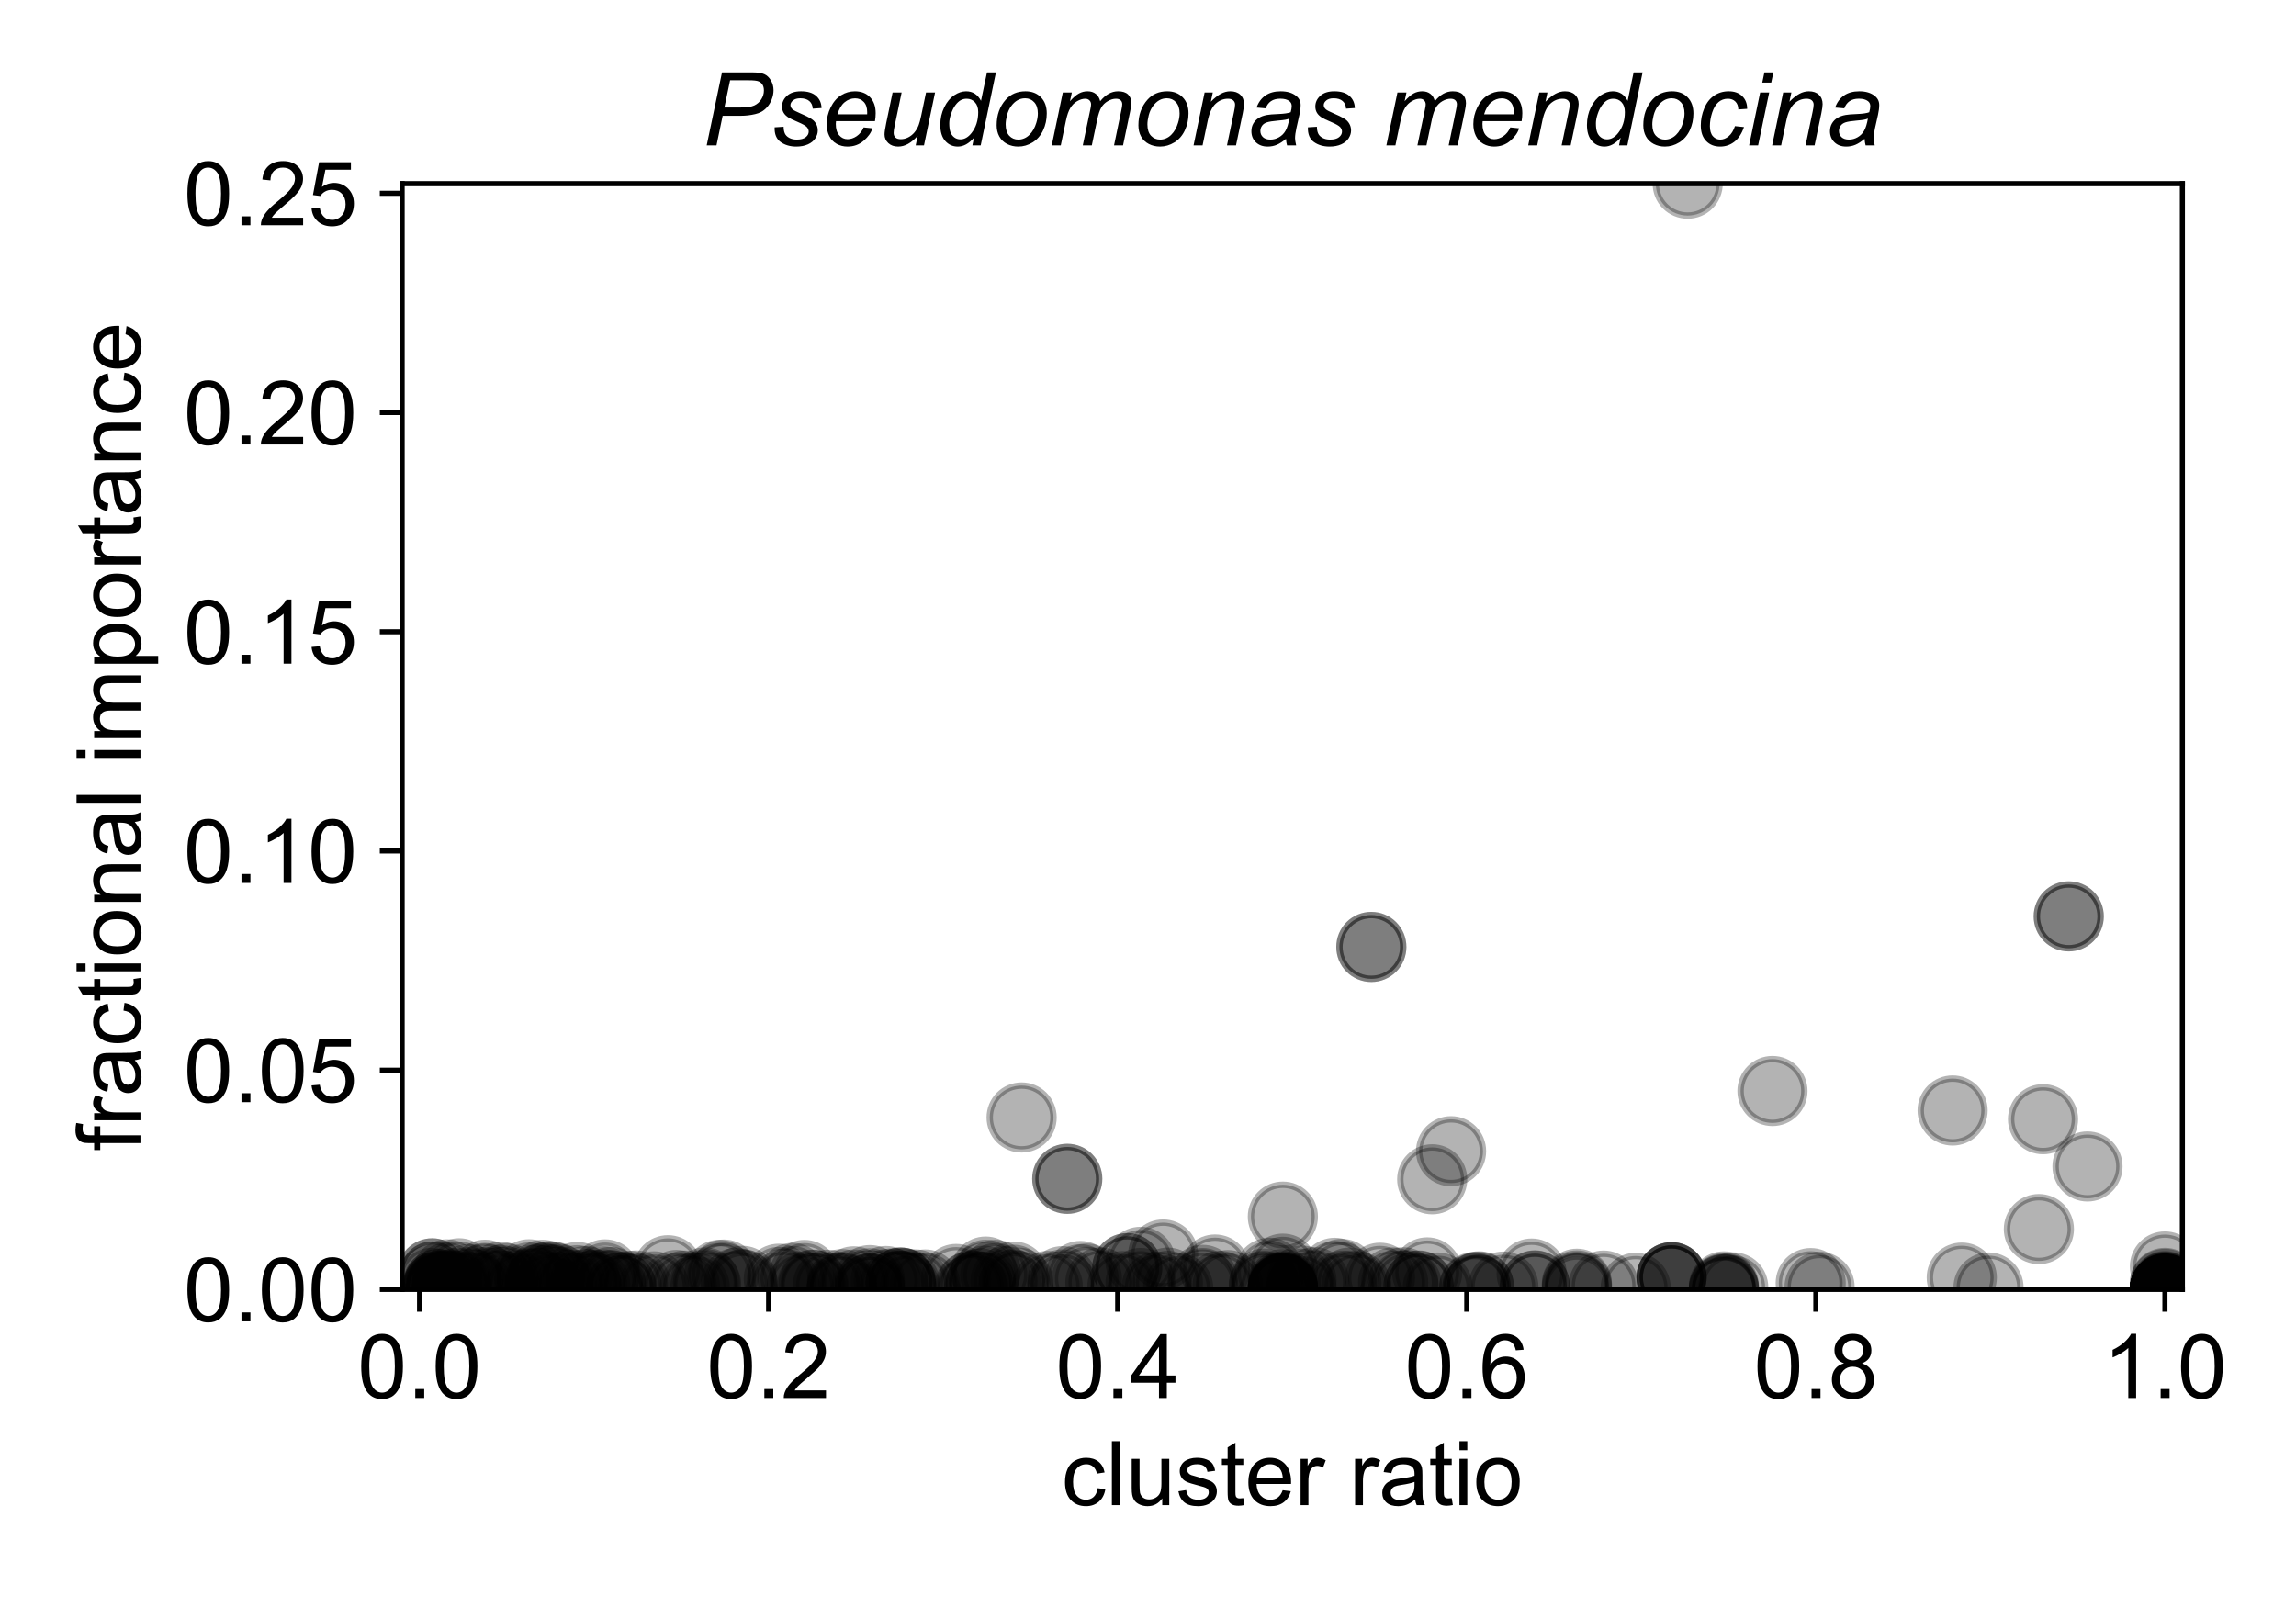 <?xml version="1.0" encoding="utf-8" standalone="no"?>
<!DOCTYPE svg PUBLIC "-//W3C//DTD SVG 1.1//EN"
  "http://www.w3.org/Graphics/SVG/1.1/DTD/svg11.dtd">
<!-- Created with matplotlib (https://matplotlib.org/) -->
<svg height="252pt" version="1.1" viewBox="0 0 360 252" width="360pt" xmlns="http://www.w3.org/2000/svg" xmlns:xlink="http://www.w3.org/1999/xlink">
 <defs>
  <style type="text/css">
*{stroke-linecap:butt;stroke-linejoin:round;}
  </style>
 </defs>
 <g id="figure_1">
  <g id="patch_1">
   <path d="M 0 252 
L 360 252 
L 360 0 
L 0 0 
z
" style="fill:#ffffff;"/>
  </g>
  <g id="axes_1">
   <g id="patch_2">
    <path d="M 63.05 202.2 
L 342.185 202.2 
L 342.185 28.8 
L 63.05 28.8 
z
" style="fill:#ffffff;"/>
   </g>
   <g id="PathCollection_1">
    <defs>
     <path d="M 0 5 
C 1.326 5 2.598 4.473 3.536 3.536 
C 4.473 2.598 5 1.326 5 0 
C 5 -1.326 4.473 -2.598 3.536 -3.536 
C 2.598 -4.473 1.326 -5 0 -5 
C -1.326 -5 -2.598 -4.473 -3.536 -3.536 
C -4.473 -2.598 -5 -1.326 -5 0 
C -5 1.326 -4.473 2.598 -3.536 3.536 
C -2.598 4.473 -1.326 5 0 5 
z
" id="md60333f288" style="stroke:#000000;stroke-opacity:0.3;"/>
    </defs>
    <g clip-path="url(#pcfb57ef136)">
     <use style="fill-opacity:0.3;stroke:#000000;stroke-opacity:0.3;" x="204.073" xlink:href="#md60333f288" y="201.974"/>
     <use style="fill-opacity:0.3;stroke:#000000;stroke-opacity:0.3;" x="339.449" xlink:href="#md60333f288" y="202.162"/>
     <use style="fill-opacity:0.3;stroke:#000000;stroke-opacity:0.3;" x="86.217" xlink:href="#md60333f288" y="200.115"/>
     <use style="fill-opacity:0.3;stroke:#000000;stroke-opacity:0.3;" x="97.42" xlink:href="#md60333f288" y="201.842"/>
     <use style="fill-opacity:0.3;stroke:#000000;stroke-opacity:0.3;" x="113.498" xlink:href="#md60333f288" y="199.874"/>
     <use style="fill-opacity:0.3;stroke:#000000;stroke-opacity:0.3;" x="223.778" xlink:href="#md60333f288" y="199.534"/>
     <use style="fill-opacity:0.3;stroke:#000000;stroke-opacity:0.3;" x="68.698" xlink:href="#md60333f288" y="201.703"/>
     <use style="fill-opacity:0.3;stroke:#000000;stroke-opacity:0.3;" x="116.477" xlink:href="#md60333f288" y="201.456"/>
     <use style="fill-opacity:0.3;stroke:#000000;stroke-opacity:0.3;" x="339.449" xlink:href="#md60333f288" y="201.992"/>
     <use style="fill-opacity:0.3;stroke:#000000;stroke-opacity:0.3;" x="122.116" xlink:href="#md60333f288" y="200.527"/>
     <use style="fill-opacity:0.3;stroke:#000000;stroke-opacity:0.3;" x="339.449" xlink:href="#md60333f288" y="202.18"/>
     <use style="fill-opacity:0.3;stroke:#000000;stroke-opacity:0.3;" x="157.68" xlink:href="#md60333f288" y="200.923"/>
     <use style="fill-opacity:0.3;stroke:#000000;stroke-opacity:0.3;" x="139.948" xlink:href="#md60333f288" y="201.255"/>
     <use style="fill-opacity:0.3;stroke:#000000;stroke-opacity:0.3;" x="210.367" xlink:href="#md60333f288" y="199.772"/>
     <use style="fill-opacity:0.3;stroke:#000000;stroke-opacity:0.3;" x="178.84" xlink:href="#md60333f288" y="197.875"/>
     <use style="fill-opacity:0.3;stroke:#000000;stroke-opacity:0.3;" x="339.449" xlink:href="#md60333f288" y="202.2"/>
     <use style="fill-opacity:0.3;stroke:#000000;stroke-opacity:0.3;" x="68.698" xlink:href="#md60333f288" y="201.383"/>
     <use style="fill-opacity:0.3;stroke:#000000;stroke-opacity:0.3;" x="93.312" xlink:href="#md60333f288" y="201.493"/>
     <use style="fill-opacity:0.3;stroke:#000000;stroke-opacity:0.3;" x="84.624" xlink:href="#md60333f288" y="201.198"/>
     <use style="fill-opacity:0.3;stroke:#000000;stroke-opacity:0.3;" x="176.74" xlink:href="#md60333f288" y="198.864"/>
     <use style="fill-opacity:0.3;stroke:#000000;stroke-opacity:0.3;" x="67.661" xlink:href="#md60333f288" y="200.678"/>
     <use style="fill-opacity:0.3;stroke:#000000;stroke-opacity:0.3;" x="190.508" xlink:href="#md60333f288" y="199.082"/>
     <use style="fill-opacity:0.3;stroke:#000000;stroke-opacity:0.3;" x="339.449" xlink:href="#md60333f288" y="202.186"/>
     <use style="fill-opacity:0.3;stroke:#000000;stroke-opacity:0.3;" x="271.761" xlink:href="#md60333f288" y="201.882"/>
     <use style="fill-opacity:0.3;stroke:#000000;stroke-opacity:0.3;" x="198.187" xlink:href="#md60333f288" y="201.632"/>
     <use style="fill-opacity:0.3;stroke:#000000;stroke-opacity:0.3;" x="270.298" xlink:href="#md60333f288" y="201.976"/>
     <use style="fill-opacity:0.3;stroke:#000000;stroke-opacity:0.3;" x="178.84" xlink:href="#md60333f288" y="201.193"/>
     <use style="fill-opacity:0.3;stroke:#000000;stroke-opacity:0.3;" x="192.502" xlink:href="#md60333f288" y="201.521"/>
     <use style="fill-opacity:0.3;stroke:#000000;stroke-opacity:0.3;" x="164.266" xlink:href="#md60333f288" y="201.654"/>
     <use style="fill-opacity:0.3;stroke:#000000;stroke-opacity:0.3;" x="220.582" xlink:href="#md60333f288" y="201.527"/>
     <use style="fill-opacity:0.3;stroke:#000000;stroke-opacity:0.3;" x="339.449" xlink:href="#md60333f288" y="202.124"/>
     <use style="fill-opacity:0.3;stroke:#000000;stroke-opacity:0.3;" x="201.146" xlink:href="#md60333f288" y="202.125"/>
     <use style="fill-opacity:0.3;stroke:#000000;stroke-opacity:0.3;" x="256.467" xlink:href="#md60333f288" y="201.957"/>
     <use style="fill-opacity:0.3;stroke:#000000;stroke-opacity:0.3;" x="170.412" xlink:href="#md60333f288" y="200.499"/>
     <use style="fill-opacity:0.3;stroke:#000000;stroke-opacity:0.3;" x="339.449" xlink:href="#md60333f288" y="202.179"/>
     <use style="fill-opacity:0.3;stroke:#000000;stroke-opacity:0.3;" x="136.386" xlink:href="#md60333f288" y="201.519"/>
     <use style="fill-opacity:0.3;stroke:#000000;stroke-opacity:0.3;" x="97.42" xlink:href="#md60333f288" y="201.842"/>
     <use style="fill-opacity:0.3;stroke:#000000;stroke-opacity:0.3;" x="115.379" xlink:href="#md60333f288" y="201.183"/>
     <use style="fill-opacity:0.3;stroke:#000000;stroke-opacity:0.3;" x="339.449" xlink:href="#md60333f288" y="201.325"/>
     <use style="fill-opacity:0.3;stroke:#000000;stroke-opacity:0.3;" x="339.449" xlink:href="#md60333f288" y="202.178"/>
     <use style="fill-opacity:0.3;stroke:#000000;stroke-opacity:0.3;" x="201.146" xlink:href="#md60333f288" y="202.034"/>
     <use style="fill-opacity:0.3;stroke:#000000;stroke-opacity:0.3;" x="201.146" xlink:href="#md60333f288" y="201.982"/>
     <use style="fill-opacity:0.3;stroke:#000000;stroke-opacity:0.3;" x="270.298" xlink:href="#md60333f288" y="201.724"/>
     <use style="fill-opacity:0.3;stroke:#000000;stroke-opacity:0.3;" x="262.091" xlink:href="#md60333f288" y="200.283"/>
     <use style="fill-opacity:0.3;stroke:#000000;stroke-opacity:0.3;" x="166.571" xlink:href="#md60333f288" y="200.91"/>
     <use style="fill-opacity:0.3;stroke:#000000;stroke-opacity:0.3;" x="188.573" xlink:href="#md60333f288" y="200.7"/>
     <use style="fill-opacity:0.3;stroke:#000000;stroke-opacity:0.3;" x="320.337" xlink:href="#md60333f288" y="175.508"/>
     <use style="fill-opacity:0.3;stroke:#000000;stroke-opacity:0.3;" x="277.914" xlink:href="#md60333f288" y="171.084"/>
     <use style="fill-opacity:0.3;stroke:#000000;stroke-opacity:0.3;" x="176.74" xlink:href="#md60333f288" y="198.864"/>
     <use style="fill-opacity:0.3;stroke:#000000;stroke-opacity:0.3;" x="339.449" xlink:href="#md60333f288" y="198.601"/>
     <use style="fill-opacity:0.3;stroke:#000000;stroke-opacity:0.3;" x="145.064" xlink:href="#md60333f288" y="201.426"/>
     <use style="fill-opacity:0.3;stroke:#000000;stroke-opacity:0.3;" x="156.072" xlink:href="#md60333f288" y="199.921"/>
     <use style="fill-opacity:0.3;stroke:#000000;stroke-opacity:0.3;" x="87.485" xlink:href="#md60333f288" y="200.519"/>
     <use style="fill-opacity:0.3;stroke:#000000;stroke-opacity:0.3;" x="169.405" xlink:href="#md60333f288" y="200.095"/>
     <use style="fill-opacity:0.3;stroke:#000000;stroke-opacity:0.3;" x="167.339" xlink:href="#md60333f288" y="184.857"/>
     <use style="fill-opacity:0.3;stroke:#000000;stroke-opacity:0.3;" x="153.791" xlink:href="#md60333f288" y="201.263"/>
     <use style="fill-opacity:0.3;stroke:#000000;stroke-opacity:0.3;" x="176" xlink:href="#md60333f288" y="201.68"/>
     <use style="fill-opacity:0.3;stroke:#000000;stroke-opacity:0.3;" x="339.449" xlink:href="#md60333f288" y="202.136"/>
     <use style="fill-opacity:0.3;stroke:#000000;stroke-opacity:0.3;" x="339.449" xlink:href="#md60333f288" y="202.185"/>
     <use style="fill-opacity:0.3;stroke:#000000;stroke-opacity:0.3;" x="85.201" xlink:href="#md60333f288" y="200.336"/>
     <use style="fill-opacity:0.3;stroke:#000000;stroke-opacity:0.3;" x="183.107" xlink:href="#md60333f288" y="201.138"/>
     <use style="fill-opacity:0.3;stroke:#000000;stroke-opacity:0.3;" x="235.722" xlink:href="#md60333f288" y="201.756"/>
     <use style="fill-opacity:0.3;stroke:#000000;stroke-opacity:0.3;" x="94.87" xlink:href="#md60333f288" y="199.846"/>
     <use style="fill-opacity:0.3;stroke:#000000;stroke-opacity:0.3;" x="136.386" xlink:href="#md60333f288" y="202.074"/>
     <use style="fill-opacity:0.3;stroke:#000000;stroke-opacity:0.3;" x="141.215" xlink:href="#md60333f288" y="201.127"/>
     <use style="fill-opacity:0.3;stroke:#000000;stroke-opacity:0.3;" x="184.734" xlink:href="#md60333f288" y="201.993"/>
     <use style="fill-opacity:0.3;stroke:#000000;stroke-opacity:0.3;" x="79.44" xlink:href="#md60333f288" y="200.444"/>
     <use style="fill-opacity:0.3;stroke:#000000;stroke-opacity:0.3;" x="149.923" xlink:href="#md60333f288" y="200.56"/>
     <use style="fill-opacity:0.3;stroke:#000000;stroke-opacity:0.3;" x="129.835" xlink:href="#md60333f288" y="201.471"/>
     <use style="fill-opacity:0.3;stroke:#000000;stroke-opacity:0.3;" x="231.88" xlink:href="#md60333f288" y="201.71"/>
     <use style="fill-opacity:0.3;stroke:#000000;stroke-opacity:0.3;" x="251.438" xlink:href="#md60333f288" y="201.599"/>
     <use style="fill-opacity:0.3;stroke:#000000;stroke-opacity:0.3;" x="201.146" xlink:href="#md60333f288" y="202.034"/>
     <use style="fill-opacity:0.3;stroke:#000000;stroke-opacity:0.3;" x="215.019" xlink:href="#md60333f288" y="148.492"/>
     <use style="fill-opacity:0.3;stroke:#000000;stroke-opacity:0.3;" x="215.019" xlink:href="#md60333f288" y="148.492"/>
     <use style="fill-opacity:0.3;stroke:#000000;stroke-opacity:0.3;" x="141.874" xlink:href="#md60333f288" y="201.247"/>
     <use style="fill-opacity:0.3;stroke:#000000;stroke-opacity:0.3;" x="182.377" xlink:href="#md60333f288" y="196.725"/>
     <use style="fill-opacity:0.3;stroke:#000000;stroke-opacity:0.3;" x="138.893" xlink:href="#md60333f288" y="200.881"/>
     <use style="fill-opacity:0.3;stroke:#000000;stroke-opacity:0.3;" x="324.365" xlink:href="#md60333f288" y="143.699"/>
     <use style="fill-opacity:0.3;stroke:#000000;stroke-opacity:0.3;" x="262.091" xlink:href="#md60333f288" y="200.283"/>
     <use style="fill-opacity:0.3;stroke:#000000;stroke-opacity:0.3;" x="70.056" xlink:href="#md60333f288" y="201.594"/>
     <use style="fill-opacity:0.3;stroke:#000000;stroke-opacity:0.3;" x="143.52" xlink:href="#md60333f288" y="201.416"/>
     <use style="fill-opacity:0.3;stroke:#000000;stroke-opacity:0.3;" x="201.146" xlink:href="#md60333f288" y="201.758"/>
     <use style="fill-opacity:0.3;stroke:#000000;stroke-opacity:0.3;" x="141.215" xlink:href="#md60333f288" y="201.127"/>
     <use style="fill-opacity:0.3;stroke:#000000;stroke-opacity:0.3;" x="91.785" xlink:href="#md60333f288" y="200.894"/>
     <use style="fill-opacity:0.3;stroke:#000000;stroke-opacity:0.3;" x="84.219" xlink:href="#md60333f288" y="200.667"/>
     <use style="fill-opacity:0.3;stroke:#000000;stroke-opacity:0.3;" x="247.247" xlink:href="#md60333f288" y="201.309"/>
     <use style="fill-opacity:0.3;stroke:#000000;stroke-opacity:0.3;" x="247.247" xlink:href="#md60333f288" y="201.579"/>
     <use style="fill-opacity:0.3;stroke:#000000;stroke-opacity:0.3;" x="167.339" xlink:href="#md60333f288" y="184.857"/>
     <use style="fill-opacity:0.3;stroke:#000000;stroke-opacity:0.3;" x="74.715" xlink:href="#md60333f288" y="201.473"/>
     <use style="fill-opacity:0.3;stroke:#000000;stroke-opacity:0.3;" x="262.091" xlink:href="#md60333f288" y="200.283"/>
     <use style="fill-opacity:0.3;stroke:#000000;stroke-opacity:0.3;" x="339.449" xlink:href="#md60333f288" y="202.074"/>
     <use style="fill-opacity:0.3;stroke:#000000;stroke-opacity:0.3;" x="306.16" xlink:href="#md60333f288" y="174.141"/>
     <use style="fill-opacity:0.3;stroke:#000000;stroke-opacity:0.3;" x="327.307" xlink:href="#md60333f288" y="182.918"/>
     <use style="fill-opacity:0.3;stroke:#000000;stroke-opacity:0.3;" x="319.686" xlink:href="#md60333f288" y="192.739"/>
     <use style="fill-opacity:0.3;stroke:#000000;stroke-opacity:0.3;" x="136.386" xlink:href="#md60333f288" y="202.074"/>
     <use style="fill-opacity:0.3;stroke:#000000;stroke-opacity:0.3;" x="136.386" xlink:href="#md60333f288" y="200.738"/>
     <use style="fill-opacity:0.3;stroke:#000000;stroke-opacity:0.3;" x="198.187" xlink:href="#md60333f288" y="201.285"/>
     <use style="fill-opacity:0.3;stroke:#000000;stroke-opacity:0.3;" x="68.698" xlink:href="#md60333f288" y="201.673"/>
     <use style="fill-opacity:0.3;stroke:#000000;stroke-opacity:0.3;" x="78.398" xlink:href="#md60333f288" y="201.034"/>
     <use style="fill-opacity:0.3;stroke:#000000;stroke-opacity:0.3;" x="212.672" xlink:href="#md60333f288" y="201.699"/>
     <use style="fill-opacity:0.3;stroke:#000000;stroke-opacity:0.3;" x="218.434" xlink:href="#md60333f288" y="201.103"/>
     <use style="fill-opacity:0.3;stroke:#000000;stroke-opacity:0.3;" x="69.57" xlink:href="#md60333f288" y="202.149"/>
     <use style="fill-opacity:0.3;stroke:#000000;stroke-opacity:0.3;" x="85.894" xlink:href="#md60333f288" y="201.775"/>
     <use style="fill-opacity:0.3;stroke:#000000;stroke-opacity:0.3;" x="92.48" xlink:href="#md60333f288" y="201.643"/>
     <use style="fill-opacity:0.3;stroke:#000000;stroke-opacity:0.3;" x="95.773" xlink:href="#md60333f288" y="201.558"/>
     <use style="fill-opacity:0.3;stroke:#000000;stroke-opacity:0.3;" x="240.661" xlink:href="#md60333f288" y="201.564"/>
     <use style="fill-opacity:0.3;stroke:#000000;stroke-opacity:0.3;" x="89.525" xlink:href="#md60333f288" y="201.432"/>
     <use style="fill-opacity:0.3;stroke:#000000;stroke-opacity:0.3;" x="86.921" xlink:href="#md60333f288" y="200.261"/>
     <use style="fill-opacity:0.3;stroke:#000000;stroke-opacity:0.3;" x="339.449" xlink:href="#md60333f288" y="202.148"/>
     <use style="fill-opacity:0.3;stroke:#000000;stroke-opacity:0.3;" x="339.449" xlink:href="#md60333f288" y="202.2"/>
     <use style="fill-opacity:0.3;stroke:#000000;stroke-opacity:0.3;" x="81.591" xlink:href="#md60333f288" y="201.533"/>
     <use style="fill-opacity:0.3;stroke:#000000;stroke-opacity:0.3;" x="191.268" xlink:href="#md60333f288" y="201.65"/>
     <use style="fill-opacity:0.3;stroke:#000000;stroke-opacity:0.3;" x="166.571" xlink:href="#md60333f288" y="201.692"/>
     <use style="fill-opacity:0.3;stroke:#000000;stroke-opacity:0.3;" x="141.215" xlink:href="#md60333f288" y="201.127"/>
     <use style="fill-opacity:0.3;stroke:#000000;stroke-opacity:0.3;" x="210.367" xlink:href="#md60333f288" y="201.637"/>
     <use style="fill-opacity:0.3;stroke:#000000;stroke-opacity:0.3;" x="201.146" xlink:href="#md60333f288" y="201.706"/>
     <use style="fill-opacity:0.3;stroke:#000000;stroke-opacity:0.3;" x="106.063" xlink:href="#md60333f288" y="201.503"/>
     <use style="fill-opacity:0.3;stroke:#000000;stroke-opacity:0.3;" x="285.299" xlink:href="#md60333f288" y="201.8"/>
     <use style="fill-opacity:0.3;stroke:#000000;stroke-opacity:0.3;" x="88.037" xlink:href="#md60333f288" y="201.305"/>
     <use style="fill-opacity:0.3;stroke:#000000;stroke-opacity:0.3;" x="158.948" xlink:href="#md60333f288" y="201.5"/>
     <use style="fill-opacity:0.3;stroke:#000000;stroke-opacity:0.3;" x="68.698" xlink:href="#md60333f288" y="201.703"/>
     <use style="fill-opacity:0.3;stroke:#000000;stroke-opacity:0.3;" x="141.874" xlink:href="#md60333f288" y="201.937"/>
     <use style="fill-opacity:0.3;stroke:#000000;stroke-opacity:0.3;" x="339.449" xlink:href="#md60333f288" y="202.2"/>
     <use style="fill-opacity:0.3;stroke:#000000;stroke-opacity:0.3;" x="153.041" xlink:href="#md60333f288" y="201.643"/>
     <use style="fill-opacity:0.3;stroke:#000000;stroke-opacity:0.3;" x="122.975" xlink:href="#md60333f288" y="201.293"/>
     <use style="fill-opacity:0.3;stroke:#000000;stroke-opacity:0.3;" x="71.488" xlink:href="#md60333f288" y="201.194"/>
     <use style="fill-opacity:0.3;stroke:#000000;stroke-opacity:0.3;" x="262.091" xlink:href="#md60333f288" y="200.283"/>
     <use style="fill-opacity:0.3;stroke:#000000;stroke-opacity:0.3;" x="77.151" xlink:href="#md60333f288" y="201.116"/>
     <use style="fill-opacity:0.3;stroke:#000000;stroke-opacity:0.3;" x="158.948" xlink:href="#md60333f288" y="200.182"/>
     <use style="fill-opacity:0.3;stroke:#000000;stroke-opacity:0.3;" x="152.334" xlink:href="#md60333f288" y="201.596"/>
     <use style="fill-opacity:0.3;stroke:#000000;stroke-opacity:0.3;" x="90.504" xlink:href="#md60333f288" y="200.254"/>
     <use style="fill-opacity:0.3;stroke:#000000;stroke-opacity:0.3;" x="124.237" xlink:href="#md60333f288" y="200.397"/>
     <use style="fill-opacity:0.3;stroke:#000000;stroke-opacity:0.3;" x="201.146" xlink:href="#md60333f288" y="201.935"/>
     <use style="fill-opacity:0.3;stroke:#000000;stroke-opacity:0.3;" x="227.52" xlink:href="#md60333f288" y="180.528"/>
     <use style="fill-opacity:0.3;stroke:#000000;stroke-opacity:0.3;" x="73.871" xlink:href="#md60333f288" y="201.297"/>
     <use style="fill-opacity:0.3;stroke:#000000;stroke-opacity:0.3;" x="99.725" xlink:href="#md60333f288" y="201.585"/>
     <use style="fill-opacity:0.3;stroke:#000000;stroke-opacity:0.3;" x="78.726" xlink:href="#md60333f288" y="201.578"/>
     <use style="fill-opacity:0.3;stroke:#000000;stroke-opacity:0.3;" x="231.148" xlink:href="#md60333f288" y="201.826"/>
     <use style="fill-opacity:0.3;stroke:#000000;stroke-opacity:0.3;" x="264.622" xlink:href="#md60333f288" y="28.8"/>
     <use style="fill-opacity:0.3;stroke:#000000;stroke-opacity:0.3;" x="91.905" xlink:href="#md60333f288" y="201.346"/>
     <use style="fill-opacity:0.3;stroke:#000000;stroke-opacity:0.3;" x="73.483" xlink:href="#md60333f288" y="200.571"/>
     <use style="fill-opacity:0.3;stroke:#000000;stroke-opacity:0.3;" x="76.043" xlink:href="#md60333f288" y="199.9"/>
     <use style="fill-opacity:0.3;stroke:#000000;stroke-opacity:0.3;" x="224.563" xlink:href="#md60333f288" y="184.931"/>
     <use style="fill-opacity:0.3;stroke:#000000;stroke-opacity:0.3;" x="201.146" xlink:href="#md60333f288" y="190.787"/>
     <use style="fill-opacity:0.3;stroke:#000000;stroke-opacity:0.3;" x="339.449" xlink:href="#md60333f288" y="202.2"/>
     <use style="fill-opacity:0.3;stroke:#000000;stroke-opacity:0.3;" x="68.698" xlink:href="#md60333f288" y="202.094"/>
     <use style="fill-opacity:0.3;stroke:#000000;stroke-opacity:0.3;" x="201.146" xlink:href="#md60333f288" y="202.034"/>
     <use style="fill-opacity:0.3;stroke:#000000;stroke-opacity:0.3;" x="112.774" xlink:href="#md60333f288" y="199.925"/>
     <use style="fill-opacity:0.3;stroke:#000000;stroke-opacity:0.3;" x="339.449" xlink:href="#md60333f288" y="202.2"/>
     <use style="fill-opacity:0.3;stroke:#000000;stroke-opacity:0.3;" x="68.698" xlink:href="#md60333f288" y="202.101"/>
     <use style="fill-opacity:0.3;stroke:#000000;stroke-opacity:0.3;" x="339.449" xlink:href="#md60333f288" y="202.029"/>
     <use style="fill-opacity:0.3;stroke:#000000;stroke-opacity:0.3;" x="339.449" xlink:href="#md60333f288" y="202.169"/>
     <use style="fill-opacity:0.3;stroke:#000000;stroke-opacity:0.3;" x="68.698" xlink:href="#md60333f288" y="201.35"/>
     <use style="fill-opacity:0.3;stroke:#000000;stroke-opacity:0.3;" x="127.385" xlink:href="#md60333f288" y="201.446"/>
     <use style="fill-opacity:0.3;stroke:#000000;stroke-opacity:0.3;" x="131.995" xlink:href="#md60333f288" y="202.058"/>
     <use style="fill-opacity:0.3;stroke:#000000;stroke-opacity:0.3;" x="324.365" xlink:href="#md60333f288" y="143.699"/>
     <use style="fill-opacity:0.3;stroke:#000000;stroke-opacity:0.3;" x="339.449" xlink:href="#md60333f288" y="202.17"/>
     <use style="fill-opacity:0.3;stroke:#000000;stroke-opacity:0.3;" x="339.449" xlink:href="#md60333f288" y="202.17"/>
     <use style="fill-opacity:0.3;stroke:#000000;stroke-opacity:0.3;" x="339.449" xlink:href="#md60333f288" y="201.174"/>
     <use style="fill-opacity:0.3;stroke:#000000;stroke-opacity:0.3;" x="188.573" xlink:href="#md60333f288" y="201.428"/>
     <use style="fill-opacity:0.3;stroke:#000000;stroke-opacity:0.3;" x="339.449" xlink:href="#md60333f288" y="202.2"/>
     <use style="fill-opacity:0.3;stroke:#000000;stroke-opacity:0.3;" x="172.532" xlink:href="#md60333f288" y="201.109"/>
     <use style="fill-opacity:0.3;stroke:#000000;stroke-opacity:0.3;" x="152.006" xlink:href="#md60333f288" y="201.791"/>
     <use style="fill-opacity:0.3;stroke:#000000;stroke-opacity:0.3;" x="131.995" xlink:href="#md60333f288" y="201.83"/>
     <use style="fill-opacity:0.3;stroke:#000000;stroke-opacity:0.3;" x="231.88" xlink:href="#md60333f288" y="201.782"/>
     <use style="fill-opacity:0.3;stroke:#000000;stroke-opacity:0.3;" x="339.449" xlink:href="#md60333f288" y="202.056"/>
     <use style="fill-opacity:0.3;stroke:#000000;stroke-opacity:0.3;" x="131.995" xlink:href="#md60333f288" y="201.371"/>
     <use style="fill-opacity:0.3;stroke:#000000;stroke-opacity:0.3;" x="231.148" xlink:href="#md60333f288" y="201.981"/>
     <use style="fill-opacity:0.3;stroke:#000000;stroke-opacity:0.3;" x="240.155" xlink:href="#md60333f288" y="199.716"/>
     <use style="fill-opacity:0.3;stroke:#000000;stroke-opacity:0.3;" x="116.38" xlink:href="#md60333f288" y="200.855"/>
     <use style="fill-opacity:0.3;stroke:#000000;stroke-opacity:0.3;" x="206.086" xlink:href="#md60333f288" y="201.066"/>
     <use style="fill-opacity:0.3;stroke:#000000;stroke-opacity:0.3;" x="98.781" xlink:href="#md60333f288" y="201.658"/>
     <use style="fill-opacity:0.3;stroke:#000000;stroke-opacity:0.3;" x="339.449" xlink:href="#md60333f288" y="202.2"/>
     <use style="fill-opacity:0.3;stroke:#000000;stroke-opacity:0.3;" x="159.656" xlink:href="#md60333f288" y="201.137"/>
     <use style="fill-opacity:0.3;stroke:#000000;stroke-opacity:0.3;" x="70.056" xlink:href="#md60333f288" y="201.594"/>
     <use style="fill-opacity:0.3;stroke:#000000;stroke-opacity:0.3;" x="311.788" xlink:href="#md60333f288" y="201.897"/>
     <use style="fill-opacity:0.3;stroke:#000000;stroke-opacity:0.3;" x="181.389" xlink:href="#md60333f288" y="201.775"/>
     <use style="fill-opacity:0.3;stroke:#000000;stroke-opacity:0.3;" x="211.594" xlink:href="#md60333f288" y="201.133"/>
     <use style="fill-opacity:0.3;stroke:#000000;stroke-opacity:0.3;" x="68.698" xlink:href="#md60333f288" y="201.614"/>
     <use style="fill-opacity:0.3;stroke:#000000;stroke-opacity:0.3;" x="110.718" xlink:href="#md60333f288" y="201.398"/>
     <use style="fill-opacity:0.3;stroke:#000000;stroke-opacity:0.3;" x="95.773" xlink:href="#md60333f288" y="201.024"/>
     <use style="fill-opacity:0.3;stroke:#000000;stroke-opacity:0.3;" x="125.709" xlink:href="#md60333f288" y="201.686"/>
     <use style="fill-opacity:0.3;stroke:#000000;stroke-opacity:0.3;" x="133.864" xlink:href="#md60333f288" y="200.933"/>
     <use style="fill-opacity:0.3;stroke:#000000;stroke-opacity:0.3;" x="94.66" xlink:href="#md60333f288" y="200.923"/>
     <use style="fill-opacity:0.3;stroke:#000000;stroke-opacity:0.3;" x="339.449" xlink:href="#md60333f288" y="202.185"/>
     <use style="fill-opacity:0.3;stroke:#000000;stroke-opacity:0.3;" x="154.32" xlink:href="#md60333f288" y="200.33"/>
     <use style="fill-opacity:0.3;stroke:#000000;stroke-opacity:0.3;" x="85.083" xlink:href="#md60333f288" y="199.914"/>
     <use style="fill-opacity:0.3;stroke:#000000;stroke-opacity:0.3;" x="209.282" xlink:href="#md60333f288" y="199.603"/>
     <use style="fill-opacity:0.3;stroke:#000000;stroke-opacity:0.3;" x="339.449" xlink:href="#md60333f288" y="202.2"/>
     <use style="fill-opacity:0.3;stroke:#000000;stroke-opacity:0.3;" x="110.534" xlink:href="#md60333f288" y="201.106"/>
     <use style="fill-opacity:0.3;stroke:#000000;stroke-opacity:0.3;" x="240.661" xlink:href="#md60333f288" y="201.599"/>
     <use style="fill-opacity:0.3;stroke:#000000;stroke-opacity:0.3;" x="201.146" xlink:href="#md60333f288" y="198.944"/>
     <use style="fill-opacity:0.3;stroke:#000000;stroke-opacity:0.3;" x="270.298" xlink:href="#md60333f288" y="202.159"/>
     <use style="fill-opacity:0.3;stroke:#000000;stroke-opacity:0.3;" x="108.945" xlink:href="#md60333f288" y="201.893"/>
     <use style="fill-opacity:0.3;stroke:#000000;stroke-opacity:0.3;" x="283.91" xlink:href="#md60333f288" y="201.209"/>
     <use style="fill-opacity:0.3;stroke:#000000;stroke-opacity:0.3;" x="225.448" xlink:href="#md60333f288" y="201.902"/>
     <use style="fill-opacity:0.3;stroke:#000000;stroke-opacity:0.3;" x="153.791" xlink:href="#md60333f288" y="201.263"/>
     <use style="fill-opacity:0.3;stroke:#000000;stroke-opacity:0.3;" x="67.761" xlink:href="#md60333f288" y="199.68"/>
     <use style="fill-opacity:0.3;stroke:#000000;stroke-opacity:0.3;" x="67.761" xlink:href="#md60333f288" y="199.68"/>
     <use style="fill-opacity:0.3;stroke:#000000;stroke-opacity:0.3;" x="339.449" xlink:href="#md60333f288" y="202.146"/>
     <use style="fill-opacity:0.3;stroke:#000000;stroke-opacity:0.3;" x="339.449" xlink:href="#md60333f288" y="202.163"/>
     <use style="fill-opacity:0.3;stroke:#000000;stroke-opacity:0.3;" x="339.449" xlink:href="#md60333f288" y="202.131"/>
     <use style="fill-opacity:0.3;stroke:#000000;stroke-opacity:0.3;" x="107.377" xlink:href="#md60333f288" y="201.598"/>
     <use style="fill-opacity:0.3;stroke:#000000;stroke-opacity:0.3;" x="154.546" xlink:href="#md60333f288" y="199.404"/>
     <use style="fill-opacity:0.3;stroke:#000000;stroke-opacity:0.3;" x="160.184" xlink:href="#md60333f288" y="175.236"/>
     <use style="fill-opacity:0.3;stroke:#000000;stroke-opacity:0.3;" x="339.449" xlink:href="#md60333f288" y="202.132"/>
     <use style="fill-opacity:0.3;stroke:#000000;stroke-opacity:0.3;" x="270.298" xlink:href="#md60333f288" y="202.13"/>
     <use style="fill-opacity:0.3;stroke:#000000;stroke-opacity:0.3;" x="204.073" xlink:href="#md60333f288" y="200.808"/>
     <use style="fill-opacity:0.3;stroke:#000000;stroke-opacity:0.3;" x="102.542" xlink:href="#md60333f288" y="201.717"/>
     <use style="fill-opacity:0.3;stroke:#000000;stroke-opacity:0.3;" x="339.449" xlink:href="#md60333f288" y="202.18"/>
     <use style="fill-opacity:0.3;stroke:#000000;stroke-opacity:0.3;" x="71.488" xlink:href="#md60333f288" y="201.616"/>
     <use style="fill-opacity:0.3;stroke:#000000;stroke-opacity:0.3;" x="307.596" xlink:href="#md60333f288" y="200.346"/>
     <use style="fill-opacity:0.3;stroke:#000000;stroke-opacity:0.3;" x="199.059" xlink:href="#md60333f288" y="199.587"/>
     <use style="fill-opacity:0.3;stroke:#000000;stroke-opacity:0.3;" x="201.146" xlink:href="#md60333f288" y="201.366"/>
     <use style="fill-opacity:0.3;stroke:#000000;stroke-opacity:0.3;" x="220" xlink:href="#md60333f288" y="201.086"/>
     <use style="fill-opacity:0.3;stroke:#000000;stroke-opacity:0.3;" x="339.449" xlink:href="#md60333f288" y="202.131"/>
     <use style="fill-opacity:0.3;stroke:#000000;stroke-opacity:0.3;" x="339.449" xlink:href="#md60333f288" y="202.181"/>
     <use style="fill-opacity:0.3;stroke:#000000;stroke-opacity:0.3;" x="70.445" xlink:href="#md60333f288" y="201.445"/>
     <use style="fill-opacity:0.3;stroke:#000000;stroke-opacity:0.3;" x="78.459" xlink:href="#md60333f288" y="200.204"/>
     <use style="fill-opacity:0.3;stroke:#000000;stroke-opacity:0.3;" x="70.069" xlink:href="#md60333f288" y="199.837"/>
     <use style="fill-opacity:0.3;stroke:#000000;stroke-opacity:0.3;" x="76.016" xlink:href="#md60333f288" y="200.525"/>
     <use style="fill-opacity:0.3;stroke:#000000;stroke-opacity:0.3;" x="216.38" xlink:href="#md60333f288" y="200.367"/>
     <use style="fill-opacity:0.3;stroke:#000000;stroke-opacity:0.3;" x="222.424" xlink:href="#md60333f288" y="201.63"/>
     <use style="fill-opacity:0.3;stroke:#000000;stroke-opacity:0.3;" x="127.557" xlink:href="#md60333f288" y="201.494"/>
     <use style="fill-opacity:0.3;stroke:#000000;stroke-opacity:0.3;" x="222.424" xlink:href="#md60333f288" y="201.577"/>
     <use style="fill-opacity:0.3;stroke:#000000;stroke-opacity:0.3;" x="82.961" xlink:href="#md60333f288" y="200.779"/>
     <use style="fill-opacity:0.3;stroke:#000000;stroke-opacity:0.3;" x="339.449" xlink:href="#md60333f288" y="202.09"/>
     <use style="fill-opacity:0.3;stroke:#000000;stroke-opacity:0.3;" x="82.948" xlink:href="#md60333f288" y="199.83"/>
     <use style="fill-opacity:0.3;stroke:#000000;stroke-opacity:0.3;" x="71.98" xlink:href="#md60333f288" y="199.673"/>
     <use style="fill-opacity:0.3;stroke:#000000;stroke-opacity:0.3;" x="339.449" xlink:href="#md60333f288" y="201.791"/>
     <use style="fill-opacity:0.3;stroke:#000000;stroke-opacity:0.3;" x="247.247" xlink:href="#md60333f288" y="202.042"/>
     <use style="fill-opacity:0.3;stroke:#000000;stroke-opacity:0.3;" x="104.73" xlink:href="#md60333f288" y="199.194"/>
     <use style="fill-opacity:0.3;stroke:#000000;stroke-opacity:0.3;" x="126.13" xlink:href="#md60333f288" y="199.934"/>
    </g>
   </g>
   <g id="matplotlib.axis_1">
    <g id="xtick_1">
     <g id="line2d_1">
      <defs>
       <path d="M 0 0 
L 0 3.5 
" id="m1fcbc05905" style="stroke:#000000;stroke-width:0.8;"/>
      </defs>
      <g>
       <use style="stroke:#000000;stroke-width:0.8;" x="65.787" xlink:href="#m1fcbc05905" y="202.2"/>
      </g>
     </g>
     <g id="text_1">
      <!-- 0.0 -->
      <defs>
       <path d="M 4.156 35.297 
Q 4.156 48 6.766 55.734 
Q 9.375 63.484 14.516 67.672 
Q 19.672 71.875 27.484 71.875 
Q 33.25 71.875 37.594 69.547 
Q 41.938 67.234 44.766 62.859 
Q 47.609 58.5 49.219 52.219 
Q 50.828 45.953 50.828 35.297 
Q 50.828 22.703 48.234 14.969 
Q 45.656 7.234 40.5 3 
Q 35.359 -1.219 27.484 -1.219 
Q 17.141 -1.219 11.234 6.203 
Q 4.156 15.141 4.156 35.297 
z
M 13.188 35.297 
Q 13.188 17.672 17.312 11.828 
Q 21.438 6 27.484 6 
Q 33.547 6 37.672 11.859 
Q 41.797 17.719 41.797 35.297 
Q 41.797 52.984 37.672 58.781 
Q 33.547 64.594 27.391 64.594 
Q 21.344 64.594 17.719 59.469 
Q 13.188 52.938 13.188 35.297 
z
" id="ArialMT-48"/>
       <path d="M 9.078 0 
L 9.078 10.016 
L 19.094 10.016 
L 19.094 0 
z
" id="ArialMT-46"/>
      </defs>
      <g transform="translate(56.057 219.221)scale(0.14 -0.14)">
       <use xlink:href="#ArialMT-48"/>
       <use x="55.615" xlink:href="#ArialMT-46"/>
       <use x="83.398" xlink:href="#ArialMT-48"/>
      </g>
     </g>
    </g>
    <g id="xtick_2">
     <g id="line2d_2">
      <g>
       <use style="stroke:#000000;stroke-width:0.8;" x="120.519" xlink:href="#m1fcbc05905" y="202.2"/>
      </g>
     </g>
     <g id="text_2">
      <!-- 0.2 -->
      <defs>
       <path d="M 50.344 8.453 
L 50.344 0 
L 3.031 0 
Q 2.938 3.172 4.047 6.109 
Q 5.859 10.938 9.828 15.625 
Q 13.812 20.312 21.344 26.469 
Q 33.016 36.031 37.109 41.625 
Q 41.219 47.219 41.219 52.203 
Q 41.219 57.422 37.469 61 
Q 33.734 64.594 27.734 64.594 
Q 21.391 64.594 17.578 60.781 
Q 13.766 56.984 13.719 50.25 
L 4.688 51.172 
Q 5.609 61.281 11.656 66.578 
Q 17.719 71.875 27.938 71.875 
Q 38.234 71.875 44.234 66.156 
Q 50.25 60.453 50.25 52 
Q 50.25 47.703 48.484 43.547 
Q 46.734 39.406 42.656 34.812 
Q 38.578 30.219 29.109 22.219 
Q 21.188 15.578 18.938 13.203 
Q 16.703 10.844 15.234 8.453 
z
" id="ArialMT-50"/>
      </defs>
      <g transform="translate(110.789 219.221)scale(0.14 -0.14)">
       <use xlink:href="#ArialMT-48"/>
       <use x="55.615" xlink:href="#ArialMT-46"/>
       <use x="83.398" xlink:href="#ArialMT-50"/>
      </g>
     </g>
    </g>
    <g id="xtick_3">
     <g id="line2d_3">
      <g>
       <use style="stroke:#000000;stroke-width:0.8;" x="175.251" xlink:href="#m1fcbc05905" y="202.2"/>
      </g>
     </g>
     <g id="text_3">
      <!-- 0.4 -->
      <defs>
       <path d="M 32.328 0 
L 32.328 17.141 
L 1.266 17.141 
L 1.266 25.203 
L 33.938 71.578 
L 41.109 71.578 
L 41.109 25.203 
L 50.781 25.203 
L 50.781 17.141 
L 41.109 17.141 
L 41.109 0 
z
M 32.328 25.203 
L 32.328 57.469 
L 9.906 25.203 
z
" id="ArialMT-52"/>
      </defs>
      <g transform="translate(165.521 219.221)scale(0.14 -0.14)">
       <use xlink:href="#ArialMT-48"/>
       <use x="55.615" xlink:href="#ArialMT-46"/>
       <use x="83.398" xlink:href="#ArialMT-52"/>
      </g>
     </g>
    </g>
    <g id="xtick_4">
     <g id="line2d_4">
      <g>
       <use style="stroke:#000000;stroke-width:0.8;" x="229.984" xlink:href="#m1fcbc05905" y="202.2"/>
      </g>
     </g>
     <g id="text_4">
      <!-- 0.6 -->
      <defs>
       <path d="M 49.75 54.047 
L 41.016 53.375 
Q 39.844 58.547 37.703 60.891 
Q 34.125 64.656 28.906 64.656 
Q 24.703 64.656 21.531 62.312 
Q 17.391 59.281 14.984 53.469 
Q 12.594 47.656 12.5 36.922 
Q 15.672 41.75 20.266 44.094 
Q 24.859 46.438 29.891 46.438 
Q 38.672 46.438 44.844 39.969 
Q 51.031 33.5 51.031 23.25 
Q 51.031 16.5 48.125 10.719 
Q 45.219 4.938 40.141 1.859 
Q 35.062 -1.219 28.609 -1.219 
Q 17.625 -1.219 10.688 6.859 
Q 3.766 14.938 3.766 33.5 
Q 3.766 54.25 11.422 63.672 
Q 18.109 71.875 29.438 71.875 
Q 37.891 71.875 43.281 67.141 
Q 48.688 62.406 49.75 54.047 
z
M 13.875 23.188 
Q 13.875 18.656 15.797 14.5 
Q 17.719 10.359 21.188 8.172 
Q 24.656 6 28.469 6 
Q 34.031 6 38.031 10.484 
Q 42.047 14.984 42.047 22.703 
Q 42.047 30.125 38.078 34.391 
Q 34.125 38.672 28.125 38.672 
Q 22.172 38.672 18.016 34.391 
Q 13.875 30.125 13.875 23.188 
z
" id="ArialMT-54"/>
      </defs>
      <g transform="translate(220.254 219.221)scale(0.14 -0.14)">
       <use xlink:href="#ArialMT-48"/>
       <use x="55.615" xlink:href="#ArialMT-46"/>
       <use x="83.398" xlink:href="#ArialMT-54"/>
      </g>
     </g>
    </g>
    <g id="xtick_5">
     <g id="line2d_5">
      <g>
       <use style="stroke:#000000;stroke-width:0.8;" x="284.716" xlink:href="#m1fcbc05905" y="202.2"/>
      </g>
     </g>
     <g id="text_5">
      <!-- 0.8 -->
      <defs>
       <path d="M 17.672 38.812 
Q 12.203 40.828 9.562 44.531 
Q 6.938 48.25 6.938 53.422 
Q 6.938 61.234 12.547 66.547 
Q 18.172 71.875 27.484 71.875 
Q 36.859 71.875 42.578 66.422 
Q 48.297 60.984 48.297 53.172 
Q 48.297 48.188 45.672 44.5 
Q 43.062 40.828 37.75 38.812 
Q 44.344 36.672 47.781 31.875 
Q 51.219 27.094 51.219 20.453 
Q 51.219 11.281 44.719 5.031 
Q 38.234 -1.219 27.641 -1.219 
Q 17.047 -1.219 10.547 5.047 
Q 4.047 11.328 4.047 20.703 
Q 4.047 27.688 7.594 32.391 
Q 11.141 37.109 17.672 38.812 
z
M 15.922 53.719 
Q 15.922 48.641 19.188 45.406 
Q 22.469 42.188 27.688 42.188 
Q 32.766 42.188 36.016 45.375 
Q 39.266 48.578 39.266 53.219 
Q 39.266 58.062 35.906 61.359 
Q 32.562 64.656 27.594 64.656 
Q 22.562 64.656 19.234 61.422 
Q 15.922 58.203 15.922 53.719 
z
M 13.094 20.656 
Q 13.094 16.891 14.875 13.375 
Q 16.656 9.859 20.172 7.922 
Q 23.688 6 27.734 6 
Q 34.031 6 38.125 10.047 
Q 42.234 14.109 42.234 20.359 
Q 42.234 26.703 38.016 30.859 
Q 33.797 35.016 27.438 35.016 
Q 21.234 35.016 17.156 30.906 
Q 13.094 26.812 13.094 20.656 
z
" id="ArialMT-56"/>
      </defs>
      <g transform="translate(274.986 219.221)scale(0.14 -0.14)">
       <use xlink:href="#ArialMT-48"/>
       <use x="55.615" xlink:href="#ArialMT-46"/>
       <use x="83.398" xlink:href="#ArialMT-56"/>
      </g>
     </g>
    </g>
    <g id="xtick_6">
     <g id="line2d_6">
      <g>
       <use style="stroke:#000000;stroke-width:0.8;" x="339.449" xlink:href="#m1fcbc05905" y="202.2"/>
      </g>
     </g>
     <g id="text_6">
      <!-- 1.0 -->
      <defs>
       <path d="M 37.25 0 
L 28.469 0 
L 28.469 56 
Q 25.297 52.984 20.141 49.953 
Q 14.984 46.922 10.891 45.406 
L 10.891 53.906 
Q 18.266 57.375 23.781 62.297 
Q 29.297 67.234 31.594 71.875 
L 37.25 71.875 
z
" id="ArialMT-49"/>
      </defs>
      <g transform="translate(329.719 219.221)scale(0.14 -0.14)">
       <use xlink:href="#ArialMT-49"/>
       <use x="55.615" xlink:href="#ArialMT-46"/>
       <use x="83.398" xlink:href="#ArialMT-48"/>
      </g>
     </g>
    </g>
    <g id="text_7">
     <!-- cluster ratio -->
     <defs>
      <path d="M 40.438 19 
L 49.078 17.875 
Q 47.656 8.938 41.812 3.875 
Q 35.984 -1.172 27.484 -1.172 
Q 16.844 -1.172 10.375 5.781 
Q 3.906 12.75 3.906 25.734 
Q 3.906 34.125 6.688 40.422 
Q 9.469 46.734 15.156 49.875 
Q 20.844 53.031 27.547 53.031 
Q 35.984 53.031 41.359 48.75 
Q 46.734 44.484 48.25 36.625 
L 39.703 35.297 
Q 38.484 40.531 35.375 43.156 
Q 32.281 45.797 27.875 45.797 
Q 21.234 45.797 17.078 41.031 
Q 12.938 36.281 12.938 25.984 
Q 12.938 15.531 16.938 10.797 
Q 20.953 6.062 27.391 6.062 
Q 32.562 6.062 36.031 9.234 
Q 39.5 12.406 40.438 19 
z
" id="ArialMT-99"/>
      <path d="M 6.391 0 
L 6.391 71.578 
L 15.188 71.578 
L 15.188 0 
z
" id="ArialMT-108"/>
      <path d="M 40.578 0 
L 40.578 7.625 
Q 34.516 -1.172 24.125 -1.172 
Q 19.531 -1.172 15.547 0.578 
Q 11.578 2.344 9.641 5 
Q 7.719 7.672 6.938 11.531 
Q 6.391 14.109 6.391 19.734 
L 6.391 51.859 
L 15.188 51.859 
L 15.188 23.094 
Q 15.188 16.219 15.719 13.812 
Q 16.547 10.359 19.234 8.375 
Q 21.922 6.391 25.875 6.391 
Q 29.828 6.391 33.297 8.422 
Q 36.766 10.453 38.203 13.938 
Q 39.656 17.438 39.656 24.078 
L 39.656 51.859 
L 48.438 51.859 
L 48.438 0 
z
" id="ArialMT-117"/>
      <path d="M 3.078 15.484 
L 11.766 16.844 
Q 12.5 11.625 15.844 8.844 
Q 19.188 6.062 25.203 6.062 
Q 31.25 6.062 34.172 8.516 
Q 37.109 10.984 37.109 14.312 
Q 37.109 17.281 34.516 19 
Q 32.719 20.172 25.531 21.969 
Q 15.875 24.422 12.141 26.203 
Q 8.406 27.984 6.469 31.125 
Q 4.547 34.281 4.547 38.094 
Q 4.547 41.547 6.125 44.5 
Q 7.719 47.469 10.453 49.422 
Q 12.5 50.922 16.031 51.969 
Q 19.578 53.031 23.641 53.031 
Q 29.734 53.031 34.344 51.266 
Q 38.969 49.516 41.156 46.5 
Q 43.359 43.5 44.188 38.484 
L 35.594 37.312 
Q 35.016 41.312 32.203 43.547 
Q 29.391 45.797 24.266 45.797 
Q 18.219 45.797 15.625 43.797 
Q 13.031 41.797 13.031 39.109 
Q 13.031 37.406 14.109 36.031 
Q 15.188 34.625 17.484 33.688 
Q 18.797 33.203 25.25 31.453 
Q 34.578 28.953 38.25 27.359 
Q 41.938 25.781 44.031 22.75 
Q 46.141 19.734 46.141 15.234 
Q 46.141 10.844 43.578 6.953 
Q 41.016 3.078 36.172 0.953 
Q 31.344 -1.172 25.25 -1.172 
Q 15.141 -1.172 9.844 3.031 
Q 4.547 7.234 3.078 15.484 
z
" id="ArialMT-115"/>
      <path d="M 25.781 7.859 
L 27.047 0.094 
Q 23.344 -0.688 20.406 -0.688 
Q 15.625 -0.688 12.984 0.828 
Q 10.359 2.344 9.281 4.812 
Q 8.203 7.281 8.203 15.188 
L 8.203 45.016 
L 1.766 45.016 
L 1.766 51.859 
L 8.203 51.859 
L 8.203 64.703 
L 16.938 69.969 
L 16.938 51.859 
L 25.781 51.859 
L 25.781 45.016 
L 16.938 45.016 
L 16.938 14.703 
Q 16.938 10.938 17.406 9.859 
Q 17.875 8.797 18.922 8.156 
Q 19.969 7.516 21.922 7.516 
Q 23.391 7.516 25.781 7.859 
z
" id="ArialMT-116"/>
      <path d="M 42.094 16.703 
L 51.172 15.578 
Q 49.031 7.625 43.219 3.219 
Q 37.406 -1.172 28.375 -1.172 
Q 17 -1.172 10.328 5.828 
Q 3.656 12.844 3.656 25.484 
Q 3.656 38.578 10.391 45.797 
Q 17.141 53.031 27.875 53.031 
Q 38.281 53.031 44.875 45.953 
Q 51.469 38.875 51.469 26.031 
Q 51.469 25.25 51.422 23.688 
L 12.75 23.688 
Q 13.234 15.141 17.578 10.594 
Q 21.922 6.062 28.422 6.062 
Q 33.25 6.062 36.672 8.594 
Q 40.094 11.141 42.094 16.703 
z
M 13.234 30.906 
L 42.188 30.906 
Q 41.609 37.453 38.875 40.719 
Q 34.672 45.797 27.984 45.797 
Q 21.922 45.797 17.797 41.75 
Q 13.672 37.703 13.234 30.906 
z
" id="ArialMT-101"/>
      <path d="M 6.5 0 
L 6.5 51.859 
L 14.406 51.859 
L 14.406 44 
Q 17.438 49.516 20 51.266 
Q 22.562 53.031 25.641 53.031 
Q 30.078 53.031 34.672 50.203 
L 31.641 42.047 
Q 28.422 43.953 25.203 43.953 
Q 22.312 43.953 20.016 42.219 
Q 17.719 40.484 16.75 37.406 
Q 15.281 32.719 15.281 27.156 
L 15.281 0 
z
" id="ArialMT-114"/>
      <path id="ArialMT-32"/>
      <path d="M 40.438 6.391 
Q 35.547 2.25 31.031 0.531 
Q 26.516 -1.172 21.344 -1.172 
Q 12.797 -1.172 8.203 3 
Q 3.609 7.172 3.609 13.672 
Q 3.609 17.484 5.344 20.625 
Q 7.078 23.781 9.891 25.688 
Q 12.703 27.594 16.219 28.562 
Q 18.797 29.25 24.031 29.891 
Q 34.672 31.156 39.703 32.906 
Q 39.75 34.719 39.75 35.203 
Q 39.75 40.578 37.25 42.781 
Q 33.891 45.75 27.25 45.75 
Q 21.047 45.75 18.094 43.578 
Q 15.141 41.406 13.719 35.891 
L 5.125 37.062 
Q 6.297 42.578 8.984 45.969 
Q 11.672 49.359 16.75 51.188 
Q 21.828 53.031 28.516 53.031 
Q 35.156 53.031 39.297 51.469 
Q 43.453 49.906 45.406 47.531 
Q 47.359 45.172 48.141 41.547 
Q 48.578 39.312 48.578 33.453 
L 48.578 21.734 
Q 48.578 9.469 49.141 6.219 
Q 49.703 2.984 51.375 0 
L 42.188 0 
Q 40.828 2.734 40.438 6.391 
z
M 39.703 26.031 
Q 34.906 24.078 25.344 22.703 
Q 19.922 21.922 17.672 20.938 
Q 15.438 19.969 14.203 18.094 
Q 12.984 16.219 12.984 13.922 
Q 12.984 10.406 15.641 8.062 
Q 18.312 5.719 23.438 5.719 
Q 28.516 5.719 32.469 7.938 
Q 36.422 10.156 38.281 14.016 
Q 39.703 17 39.703 22.797 
z
" id="ArialMT-97"/>
      <path d="M 6.641 61.469 
L 6.641 71.578 
L 15.438 71.578 
L 15.438 61.469 
z
M 6.641 0 
L 6.641 51.859 
L 15.438 51.859 
L 15.438 0 
z
" id="ArialMT-105"/>
      <path d="M 3.328 25.922 
Q 3.328 40.328 11.328 47.266 
Q 18.016 53.031 27.641 53.031 
Q 38.328 53.031 45.109 46.016 
Q 51.906 39.016 51.906 26.656 
Q 51.906 16.656 48.906 10.906 
Q 45.906 5.172 40.156 2 
Q 34.422 -1.172 27.641 -1.172 
Q 16.75 -1.172 10.031 5.812 
Q 3.328 12.797 3.328 25.922 
z
M 12.359 25.922 
Q 12.359 15.969 16.703 11.016 
Q 21.047 6.062 27.641 6.062 
Q 34.188 6.062 38.531 11.031 
Q 42.875 16.016 42.875 26.219 
Q 42.875 35.844 38.5 40.797 
Q 34.125 45.75 27.641 45.75 
Q 21.047 45.75 16.703 40.812 
Q 12.359 35.891 12.359 25.922 
z
" id="ArialMT-111"/>
     </defs>
     <g transform="translate(166.441 236.024)scale(0.14 -0.14)">
      <use xlink:href="#ArialMT-99"/>
      <use x="50" xlink:href="#ArialMT-108"/>
      <use x="72.217" xlink:href="#ArialMT-117"/>
      <use x="127.832" xlink:href="#ArialMT-115"/>
      <use x="177.832" xlink:href="#ArialMT-116"/>
      <use x="205.615" xlink:href="#ArialMT-101"/>
      <use x="261.23" xlink:href="#ArialMT-114"/>
      <use x="294.531" xlink:href="#ArialMT-32"/>
      <use x="322.314" xlink:href="#ArialMT-114"/>
      <use x="355.615" xlink:href="#ArialMT-97"/>
      <use x="411.23" xlink:href="#ArialMT-116"/>
      <use x="439.014" xlink:href="#ArialMT-105"/>
      <use x="461.23" xlink:href="#ArialMT-111"/>
     </g>
    </g>
   </g>
   <g id="matplotlib.axis_2">
    <g id="ytick_1">
     <g id="line2d_7">
      <defs>
       <path d="M 0 0 
L -3.5 0 
" id="m9db49efd4b" style="stroke:#000000;stroke-width:0.8;"/>
      </defs>
      <g>
       <use style="stroke:#000000;stroke-width:0.8;" x="63.05" xlink:href="#m9db49efd4b" y="202.2"/>
      </g>
     </g>
     <g id="text_8">
      <!-- 0.00 -->
      <g transform="translate(28.805 207.21)scale(0.14 -0.14)">
       <use xlink:href="#ArialMT-48"/>
       <use x="55.615" xlink:href="#ArialMT-46"/>
       <use x="83.398" xlink:href="#ArialMT-48"/>
       <use x="139.014" xlink:href="#ArialMT-48"/>
      </g>
     </g>
    </g>
    <g id="ytick_2">
     <g id="line2d_8">
      <g>
       <use style="stroke:#000000;stroke-width:0.8;" x="63.05" xlink:href="#m9db49efd4b" y="167.823"/>
      </g>
     </g>
     <g id="text_9">
      <!-- 0.05 -->
      <defs>
       <path d="M 4.156 18.75 
L 13.375 19.531 
Q 14.406 12.797 18.141 9.391 
Q 21.875 6 27.156 6 
Q 33.5 6 37.891 10.781 
Q 42.281 15.578 42.281 23.484 
Q 42.281 31 38.062 35.344 
Q 33.844 39.703 27 39.703 
Q 22.75 39.703 19.328 37.766 
Q 15.922 35.844 13.969 32.766 
L 5.719 33.844 
L 12.641 70.609 
L 48.25 70.609 
L 48.25 62.203 
L 19.672 62.203 
L 15.828 42.969 
Q 22.266 47.469 29.344 47.469 
Q 38.719 47.469 45.156 40.969 
Q 51.609 34.469 51.609 24.266 
Q 51.609 14.547 45.953 7.469 
Q 39.062 -1.219 27.156 -1.219 
Q 17.391 -1.219 11.203 4.25 
Q 5.031 9.719 4.156 18.75 
z
" id="ArialMT-53"/>
      </defs>
      <g transform="translate(28.805 172.833)scale(0.14 -0.14)">
       <use xlink:href="#ArialMT-48"/>
       <use x="55.615" xlink:href="#ArialMT-46"/>
       <use x="83.398" xlink:href="#ArialMT-48"/>
       <use x="139.014" xlink:href="#ArialMT-53"/>
      </g>
     </g>
    </g>
    <g id="ytick_3">
     <g id="line2d_9">
      <g>
       <use style="stroke:#000000;stroke-width:0.8;" x="63.05" xlink:href="#m9db49efd4b" y="133.445"/>
      </g>
     </g>
     <g id="text_10">
      <!-- 0.10 -->
      <g transform="translate(28.805 138.456)scale(0.14 -0.14)">
       <use xlink:href="#ArialMT-48"/>
       <use x="55.615" xlink:href="#ArialMT-46"/>
       <use x="83.398" xlink:href="#ArialMT-49"/>
       <use x="139.014" xlink:href="#ArialMT-48"/>
      </g>
     </g>
    </g>
    <g id="ytick_4">
     <g id="line2d_10">
      <g>
       <use style="stroke:#000000;stroke-width:0.8;" x="63.05" xlink:href="#m9db49efd4b" y="99.068"/>
      </g>
     </g>
     <g id="text_11">
      <!-- 0.15 -->
      <g transform="translate(28.805 104.078)scale(0.14 -0.14)">
       <use xlink:href="#ArialMT-48"/>
       <use x="55.615" xlink:href="#ArialMT-46"/>
       <use x="83.398" xlink:href="#ArialMT-49"/>
       <use x="139.014" xlink:href="#ArialMT-53"/>
      </g>
     </g>
    </g>
    <g id="ytick_5">
     <g id="line2d_11">
      <g>
       <use style="stroke:#000000;stroke-width:0.8;" x="63.05" xlink:href="#m9db49efd4b" y="64.69"/>
      </g>
     </g>
     <g id="text_12">
      <!-- 0.20 -->
      <g transform="translate(28.805 69.701)scale(0.14 -0.14)">
       <use xlink:href="#ArialMT-48"/>
       <use x="55.615" xlink:href="#ArialMT-46"/>
       <use x="83.398" xlink:href="#ArialMT-50"/>
       <use x="139.014" xlink:href="#ArialMT-48"/>
      </g>
     </g>
    </g>
    <g id="ytick_6">
     <g id="line2d_12">
      <g>
       <use style="stroke:#000000;stroke-width:0.8;" x="63.05" xlink:href="#m9db49efd4b" y="30.313"/>
      </g>
     </g>
     <g id="text_13">
      <!-- 0.25 -->
      <g transform="translate(28.805 35.323)scale(0.14 -0.14)">
       <use xlink:href="#ArialMT-48"/>
       <use x="55.615" xlink:href="#ArialMT-46"/>
       <use x="83.398" xlink:href="#ArialMT-50"/>
       <use x="139.014" xlink:href="#ArialMT-53"/>
      </g>
     </g>
    </g>
    <g id="text_14">
     <!-- fractional importance -->
     <defs>
      <path d="M 8.688 0 
L 8.688 45.016 
L 0.922 45.016 
L 0.922 51.859 
L 8.688 51.859 
L 8.688 57.375 
Q 8.688 62.594 9.625 65.141 
Q 10.891 68.562 14.078 70.672 
Q 17.281 72.797 23.047 72.797 
Q 26.766 72.797 31.25 71.922 
L 29.938 64.266 
Q 27.203 64.75 24.75 64.75 
Q 20.75 64.75 19.094 63.031 
Q 17.438 61.328 17.438 56.641 
L 17.438 51.859 
L 27.547 51.859 
L 27.547 45.016 
L 17.438 45.016 
L 17.438 0 
z
" id="ArialMT-102"/>
      <path d="M 6.594 0 
L 6.594 51.859 
L 14.5 51.859 
L 14.5 44.484 
Q 20.219 53.031 31 53.031 
Q 35.688 53.031 39.625 51.344 
Q 43.562 49.656 45.516 46.922 
Q 47.469 44.188 48.25 40.438 
Q 48.734 37.984 48.734 31.891 
L 48.734 0 
L 39.938 0 
L 39.938 31.547 
Q 39.938 36.922 38.906 39.578 
Q 37.891 42.234 35.281 43.812 
Q 32.672 45.406 29.156 45.406 
Q 23.531 45.406 19.453 41.844 
Q 15.375 38.281 15.375 28.328 
L 15.375 0 
z
" id="ArialMT-110"/>
      <path d="M 6.594 0 
L 6.594 51.859 
L 14.453 51.859 
L 14.453 44.578 
Q 16.891 48.391 20.938 50.703 
Q 25 53.031 30.172 53.031 
Q 35.938 53.031 39.625 50.641 
Q 43.312 48.25 44.828 43.953 
Q 50.984 53.031 60.844 53.031 
Q 68.562 53.031 72.703 48.75 
Q 76.859 44.484 76.859 35.594 
L 76.859 0 
L 68.109 0 
L 68.109 32.672 
Q 68.109 37.938 67.25 40.25 
Q 66.406 42.578 64.156 43.984 
Q 61.922 45.406 58.891 45.406 
Q 53.422 45.406 49.797 41.766 
Q 46.188 38.141 46.188 30.125 
L 46.188 0 
L 37.406 0 
L 37.406 33.688 
Q 37.406 39.547 35.25 42.469 
Q 33.109 45.406 28.219 45.406 
Q 24.516 45.406 21.359 43.453 
Q 18.219 41.5 16.797 37.734 
Q 15.375 33.984 15.375 26.906 
L 15.375 0 
z
" id="ArialMT-109"/>
      <path d="M 6.594 -19.875 
L 6.594 51.859 
L 14.594 51.859 
L 14.594 45.125 
Q 17.438 49.078 21 51.047 
Q 24.562 53.031 29.641 53.031 
Q 36.281 53.031 41.359 49.609 
Q 46.438 46.188 49.016 39.953 
Q 51.609 33.734 51.609 26.312 
Q 51.609 18.359 48.75 11.984 
Q 45.906 5.609 40.453 2.219 
Q 35.016 -1.172 29 -1.172 
Q 24.609 -1.172 21.109 0.688 
Q 17.625 2.547 15.375 5.375 
L 15.375 -19.875 
z
M 14.547 25.641 
Q 14.547 15.625 18.594 10.844 
Q 22.656 6.062 28.422 6.062 
Q 34.281 6.062 38.453 11.016 
Q 42.625 15.969 42.625 26.375 
Q 42.625 36.281 38.547 41.203 
Q 34.469 46.141 28.812 46.141 
Q 23.188 46.141 18.859 40.891 
Q 14.547 35.641 14.547 25.641 
z
" id="ArialMT-112"/>
     </defs>
     <g transform="translate(22.022 180.471)rotate(-90)scale(0.14 -0.14)">
      <use xlink:href="#ArialMT-102"/>
      <use x="27.783" xlink:href="#ArialMT-114"/>
      <use x="61.084" xlink:href="#ArialMT-97"/>
      <use x="116.699" xlink:href="#ArialMT-99"/>
      <use x="166.699" xlink:href="#ArialMT-116"/>
      <use x="194.482" xlink:href="#ArialMT-105"/>
      <use x="216.699" xlink:href="#ArialMT-111"/>
      <use x="272.314" xlink:href="#ArialMT-110"/>
      <use x="327.93" xlink:href="#ArialMT-97"/>
      <use x="383.545" xlink:href="#ArialMT-108"/>
      <use x="405.762" xlink:href="#ArialMT-32"/>
      <use x="433.545" xlink:href="#ArialMT-105"/>
      <use x="455.762" xlink:href="#ArialMT-109"/>
      <use x="539.062" xlink:href="#ArialMT-112"/>
      <use x="594.678" xlink:href="#ArialMT-111"/>
      <use x="650.293" xlink:href="#ArialMT-114"/>
      <use x="683.594" xlink:href="#ArialMT-116"/>
      <use x="711.377" xlink:href="#ArialMT-97"/>
      <use x="766.992" xlink:href="#ArialMT-110"/>
      <use x="822.607" xlink:href="#ArialMT-99"/>
      <use x="872.607" xlink:href="#ArialMT-101"/>
     </g>
    </g>
   </g>
   <g id="patch_3">
    <path d="M 63.05 202.2 
L 63.05 28.8 
" style="fill:none;stroke:#000000;stroke-linecap:square;stroke-linejoin:miter;stroke-width:0.8;"/>
   </g>
   <g id="patch_4">
    <path d="M 342.185 202.2 
L 342.185 28.8 
" style="fill:none;stroke:#000000;stroke-linecap:square;stroke-linejoin:miter;stroke-width:0.8;"/>
   </g>
   <g id="patch_5">
    <path d="M 63.05 202.2 
L 342.185 202.2 
" style="fill:none;stroke:#000000;stroke-linecap:square;stroke-linejoin:miter;stroke-width:0.8;"/>
   </g>
   <g id="patch_6">
    <path d="M 63.05 28.8 
L 342.185 28.8 
" style="fill:none;stroke:#000000;stroke-linecap:square;stroke-linejoin:miter;stroke-width:0.8;"/>
   </g>
   <g id="text_15">
    <!-- Pseudomonas mendocina -->
    <defs>
     <path d="M 4.297 0 
L 19.281 71.578 
L 49.172 71.578 
Q 56.938 71.578 60.812 69.797 
Q 64.703 68.016 67.234 63.688 
Q 69.781 59.375 69.781 54 
Q 69.781 49.562 67.969 44.969 
Q 66.156 40.375 63.391 37.391 
Q 60.641 34.422 57.812 32.906 
Q 54.984 31.391 51.766 30.672 
Q 44.875 29.047 37.844 29.047 
L 19.922 29.047 
L 13.875 0 
z
M 21.625 37.156 
L 37.406 37.156 
Q 46.578 37.156 50.875 39.125 
Q 55.172 41.109 57.766 45.156 
Q 60.359 49.219 60.359 53.766 
Q 60.359 57.281 58.984 59.5 
Q 57.625 61.719 55.125 62.766 
Q 52.641 63.812 45.562 63.812 
L 27.203 63.812 
z
" id="Arial-ItalicMT-80"/>
     <path d="M 4.156 17.719 
L 12.984 18.266 
Q 12.984 14.453 14.156 11.766 
Q 15.328 9.078 18.469 7.375 
Q 21.625 5.672 25.828 5.672 
Q 31.688 5.672 34.609 8.016 
Q 37.547 10.359 37.547 13.531 
Q 37.547 15.828 35.797 17.875 
Q 33.984 19.922 26.969 22.922 
Q 19.969 25.922 18.016 27.156 
Q 14.75 29.156 13.078 31.859 
Q 11.422 34.578 11.422 38.094 
Q 11.422 44.234 16.297 48.625 
Q 21.188 53.031 29.984 53.031 
Q 39.75 53.031 44.844 48.516 
Q 49.953 44 50.141 36.625 
L 41.5 36.031 
Q 41.312 40.719 38.188 43.453 
Q 35.062 46.188 29.344 46.188 
Q 24.75 46.188 22.203 44.094 
Q 19.672 42 19.672 39.547 
Q 19.672 37.109 21.875 35.25 
Q 23.344 33.984 29.438 31.344 
Q 39.594 26.953 42.234 24.422 
Q 46.438 20.359 46.438 14.547 
Q 46.438 10.688 44.062 6.969 
Q 41.703 3.266 36.844 1.047 
Q 31.984 -1.172 25.391 -1.172 
Q 16.406 -1.172 10.109 3.266 
Q 3.812 7.719 4.156 17.719 
z
" id="Arial-ItalicMT-115"/>
     <path d="M 41.406 17.625 
L 50 16.75 
Q 48.141 10.359 41.469 4.594 
Q 34.812 -1.172 25.594 -1.172 
Q 19.828 -1.172 15.016 1.484 
Q 10.203 4.156 7.688 9.234 
Q 5.172 14.312 5.172 20.797 
Q 5.172 29.297 9.094 37.281 
Q 13.031 45.266 19.281 49.141 
Q 25.531 53.031 32.812 53.031 
Q 42.094 53.031 47.625 47.266 
Q 53.172 41.5 53.172 31.547 
Q 53.172 27.734 52.484 23.734 
L 14.312 23.734 
Q 14.109 22.219 14.109 21 
Q 14.109 13.719 17.453 9.891 
Q 20.797 6.062 25.641 6.062 
Q 30.172 6.062 34.562 9.031 
Q 38.969 12.016 41.406 17.625 
z
M 15.719 30.469 
L 44.828 30.469 
Q 44.875 31.844 44.875 32.422 
Q 44.875 39.062 41.547 42.594 
Q 38.234 46.141 33.016 46.141 
Q 27.344 46.141 22.672 42.234 
Q 18.016 38.328 15.719 30.469 
z
" id="Arial-ItalicMT-101"/>
     <path d="M 38.719 9.375 
Q 29.391 -1.172 19.625 -1.172 
Q 13.625 -1.172 9.938 2.266 
Q 6.25 5.719 6.25 10.688 
Q 6.25 13.969 7.906 21.922 
L 14.156 51.859 
L 23 51.859 
L 16.062 18.703 
Q 15.188 14.547 15.188 12.25 
Q 15.188 9.328 16.969 7.688 
Q 18.75 6.062 22.219 6.062 
Q 25.922 6.062 29.469 7.859 
Q 33.016 9.672 35.578 12.75 
Q 38.141 15.828 39.75 20.016 
Q 40.828 22.703 42.234 29.438 
L 46.922 51.859 
L 55.766 51.859 
L 44.922 0 
L 36.766 0 
z
" id="Arial-ItalicMT-117"/>
     <path d="M 38.281 7.516 
Q 30.719 -1.172 22.469 -1.172 
Q 15.094 -1.172 10.188 4.266 
Q 5.281 9.719 5.281 20.062 
Q 5.281 29.547 9.156 37.375 
Q 13.031 45.219 18.859 49.125 
Q 24.703 53.031 30.562 53.031 
Q 40.234 53.031 45.172 43.703 
L 51.031 71.578 
L 59.812 71.578 
L 44.875 0 
L 36.719 0 
z
M 14.062 21.734 
Q 14.062 16.312 15.141 13.188 
Q 16.219 10.062 18.797 7.984 
Q 21.391 5.906 25 5.906 
Q 31 5.906 35.891 12.156 
Q 42.438 20.453 42.438 32.672 
Q 42.438 38.812 39.203 42.281 
Q 35.984 45.75 31.109 45.75 
Q 27.938 45.75 25.312 44.328 
Q 22.703 42.922 20.141 39.531 
Q 17.578 36.141 15.812 30.906 
Q 14.062 25.688 14.062 21.734 
z
" id="Arial-ItalicMT-100"/>
     <path d="M 4.891 19.672 
Q 4.891 34.859 13.812 44.828 
Q 21.188 53.031 33.156 53.031 
Q 42.531 53.031 48.266 47.172 
Q 54 41.312 54 31.344 
Q 54 22.406 50.391 14.719 
Q 46.781 7.031 40.109 2.922 
Q 33.453 -1.172 26.078 -1.172 
Q 20.016 -1.172 15.062 1.406 
Q 10.109 4 7.5 8.734 
Q 4.891 13.484 4.891 19.672 
z
M 13.719 20.562 
Q 13.719 13.234 17.234 9.453 
Q 20.75 5.672 26.172 5.672 
Q 29 5.672 31.781 6.812 
Q 34.578 7.953 36.969 10.297 
Q 39.359 12.641 41.031 15.641 
Q 42.719 18.656 43.75 22.125 
Q 45.266 26.953 45.266 31.391 
Q 45.266 38.422 41.719 42.297 
Q 38.188 46.188 32.812 46.188 
Q 28.656 46.188 25.234 44.203 
Q 21.828 42.234 19.062 38.422 
Q 16.312 34.625 15.016 29.562 
Q 13.719 24.516 13.719 20.562 
z
" id="Arial-ItalicMT-111"/>
     <path d="M 3.266 0 
L 14.109 51.859 
L 22.953 51.859 
L 21.141 43.312 
Q 26.078 48.828 29.953 50.922 
Q 33.844 53.031 38.375 53.031 
Q 43.219 53.031 46.453 50.469 
Q 49.703 47.906 50.734 43.312 
Q 54.688 48.188 59.047 50.609 
Q 63.422 53.031 68.266 53.031 
Q 74.75 53.031 78 49.953 
Q 81.25 46.875 81.25 41.312 
Q 81.25 38.922 80.125 33.406 
L 73.141 0 
L 64.312 0 
L 71.438 34.281 
Q 72.359 38.484 72.359 40.281 
Q 72.359 42.828 70.75 44.281 
Q 69.141 45.75 66.219 45.75 
Q 62.25 45.75 58.141 43.359 
Q 54.047 40.969 51.781 37.078 
Q 49.516 33.203 47.797 25.141 
L 42.531 0 
L 33.688 0 
L 41.016 35.016 
Q 41.797 38.578 41.797 40.094 
Q 41.797 42.625 40.203 44.188 
Q 38.625 45.75 36.078 45.75 
Q 32.328 45.75 28.203 43.359 
Q 24.078 40.969 21.484 36.688 
Q 18.891 32.422 17.234 24.516 
L 12.109 0 
z
" id="Arial-ItalicMT-109"/>
     <path d="M 3.328 0 
L 14.156 51.859 
L 22.172 51.859 
L 20.266 42.828 
Q 25.484 48.141 30.031 50.578 
Q 34.578 53.031 39.312 53.031 
Q 45.609 53.031 49.188 49.609 
Q 52.781 46.188 52.781 40.484 
Q 52.781 37.594 51.516 31.391 
L 44.922 0 
L 36.078 0 
L 42.969 32.859 
Q 44 37.641 44 39.938 
Q 44 42.531 42.219 44.141 
Q 40.438 45.75 37.062 45.75 
Q 30.281 45.75 24.969 40.859 
Q 19.672 35.984 17.188 24.125 
L 12.156 0 
z
" id="Arial-ItalicMT-110"/>
     <path d="M 38.281 6.453 
Q 33.688 2.484 29.438 0.656 
Q 25.203 -1.172 20.359 -1.172 
Q 13.188 -1.172 8.781 3.047 
Q 4.391 7.281 4.391 13.875 
Q 4.391 18.219 6.359 21.562 
Q 8.344 24.906 11.609 26.922 
Q 14.891 28.953 19.625 29.828 
Q 22.609 30.422 30.938 30.766 
Q 39.266 31.109 42.875 32.516 
Q 43.891 36.141 43.891 38.531 
Q 43.891 41.609 41.656 43.359 
Q 38.578 45.797 32.672 45.797 
Q 27.094 45.797 23.547 43.328 
Q 20.016 40.875 18.406 36.328 
L 9.469 37.109 
Q 12.203 44.828 18.141 48.922 
Q 24.078 53.031 33.109 53.031 
Q 42.719 53.031 48.344 48.438 
Q 52.641 45.016 52.641 39.547 
Q 52.641 35.406 51.422 29.938 
L 48.531 17.047 
Q 47.172 10.891 47.172 7.031 
Q 47.172 4.594 48.25 0 
L 39.312 0 
Q 38.578 2.547 38.281 6.453 
z
M 41.547 26.266 
Q 39.703 25.531 37.578 25.141 
Q 35.453 24.75 30.469 24.312 
Q 22.75 23.641 19.578 22.578 
Q 16.406 21.531 14.797 19.234 
Q 13.188 16.938 13.188 14.156 
Q 13.188 10.453 15.75 8.062 
Q 18.312 5.672 23.047 5.672 
Q 27.438 5.672 31.484 7.984 
Q 35.547 10.297 37.891 14.453 
Q 40.234 18.609 41.547 26.266 
z
" id="Arial-ItalicMT-97"/>
     <path id="Arial-ItalicMT-32"/>
     <path d="M 39.109 18.891 
L 47.953 17.969 
Q 44.625 8.25 38.5 3.531 
Q 32.375 -1.172 24.562 -1.172 
Q 16.109 -1.172 10.859 4.297 
Q 5.609 9.766 5.609 19.578 
Q 5.609 28.078 8.984 36.281 
Q 12.359 44.484 18.625 48.75 
Q 24.906 53.031 32.953 53.031 
Q 41.312 53.031 46.188 48.312 
Q 51.078 43.609 51.078 35.844 
L 42.391 35.25 
Q 42.328 40.188 39.516 42.969 
Q 36.719 45.75 32.125 45.75 
Q 26.812 45.75 22.906 42.375 
Q 19 39.016 16.766 32.156 
Q 14.547 25.297 14.547 18.953 
Q 14.547 12.312 17.469 8.984 
Q 20.406 5.672 24.703 5.672 
Q 29 5.672 32.922 8.938 
Q 36.859 12.203 39.109 18.891 
z
" id="Arial-ItalicMT-99"/>
     <path d="M 15.875 61.578 
L 17.969 71.578 
L 26.766 71.578 
L 24.656 61.578 
z
M 2.984 0 
L 13.812 51.859 
L 22.656 51.859 
L 11.812 0 
z
" id="Arial-ItalicMT-105"/>
    </defs>
    <g transform="translate(110.12 22.8)scale(0.16 -0.16)">
     <use xlink:href="#Arial-ItalicMT-80"/>
     <use x="66.699" xlink:href="#Arial-ItalicMT-115"/>
     <use x="116.699" xlink:href="#Arial-ItalicMT-101"/>
     <use x="172.314" xlink:href="#Arial-ItalicMT-117"/>
     <use x="227.93" xlink:href="#Arial-ItalicMT-100"/>
     <use x="283.545" xlink:href="#Arial-ItalicMT-111"/>
     <use x="339.16" xlink:href="#Arial-ItalicMT-109"/>
     <use x="422.461" xlink:href="#Arial-ItalicMT-111"/>
     <use x="478.076" xlink:href="#Arial-ItalicMT-110"/>
     <use x="533.691" xlink:href="#Arial-ItalicMT-97"/>
     <use x="589.307" xlink:href="#Arial-ItalicMT-115"/>
     <use x="639.307" xlink:href="#Arial-ItalicMT-32"/>
     <use x="667.09" xlink:href="#Arial-ItalicMT-109"/>
     <use x="750.391" xlink:href="#Arial-ItalicMT-101"/>
     <use x="806.006" xlink:href="#Arial-ItalicMT-110"/>
     <use x="861.621" xlink:href="#Arial-ItalicMT-100"/>
     <use x="917.236" xlink:href="#Arial-ItalicMT-111"/>
     <use x="972.852" xlink:href="#Arial-ItalicMT-99"/>
     <use x="1022.852" xlink:href="#Arial-ItalicMT-105"/>
     <use x="1045.068" xlink:href="#Arial-ItalicMT-110"/>
     <use x="1100.684" xlink:href="#Arial-ItalicMT-97"/>
    </g>
   </g>
  </g>
 </g>
 <defs>
  <clipPath id="pcfb57ef136">
   <rect height="173.4" width="279.135" x="63.05" y="28.8"/>
  </clipPath>
 </defs>
</svg>

